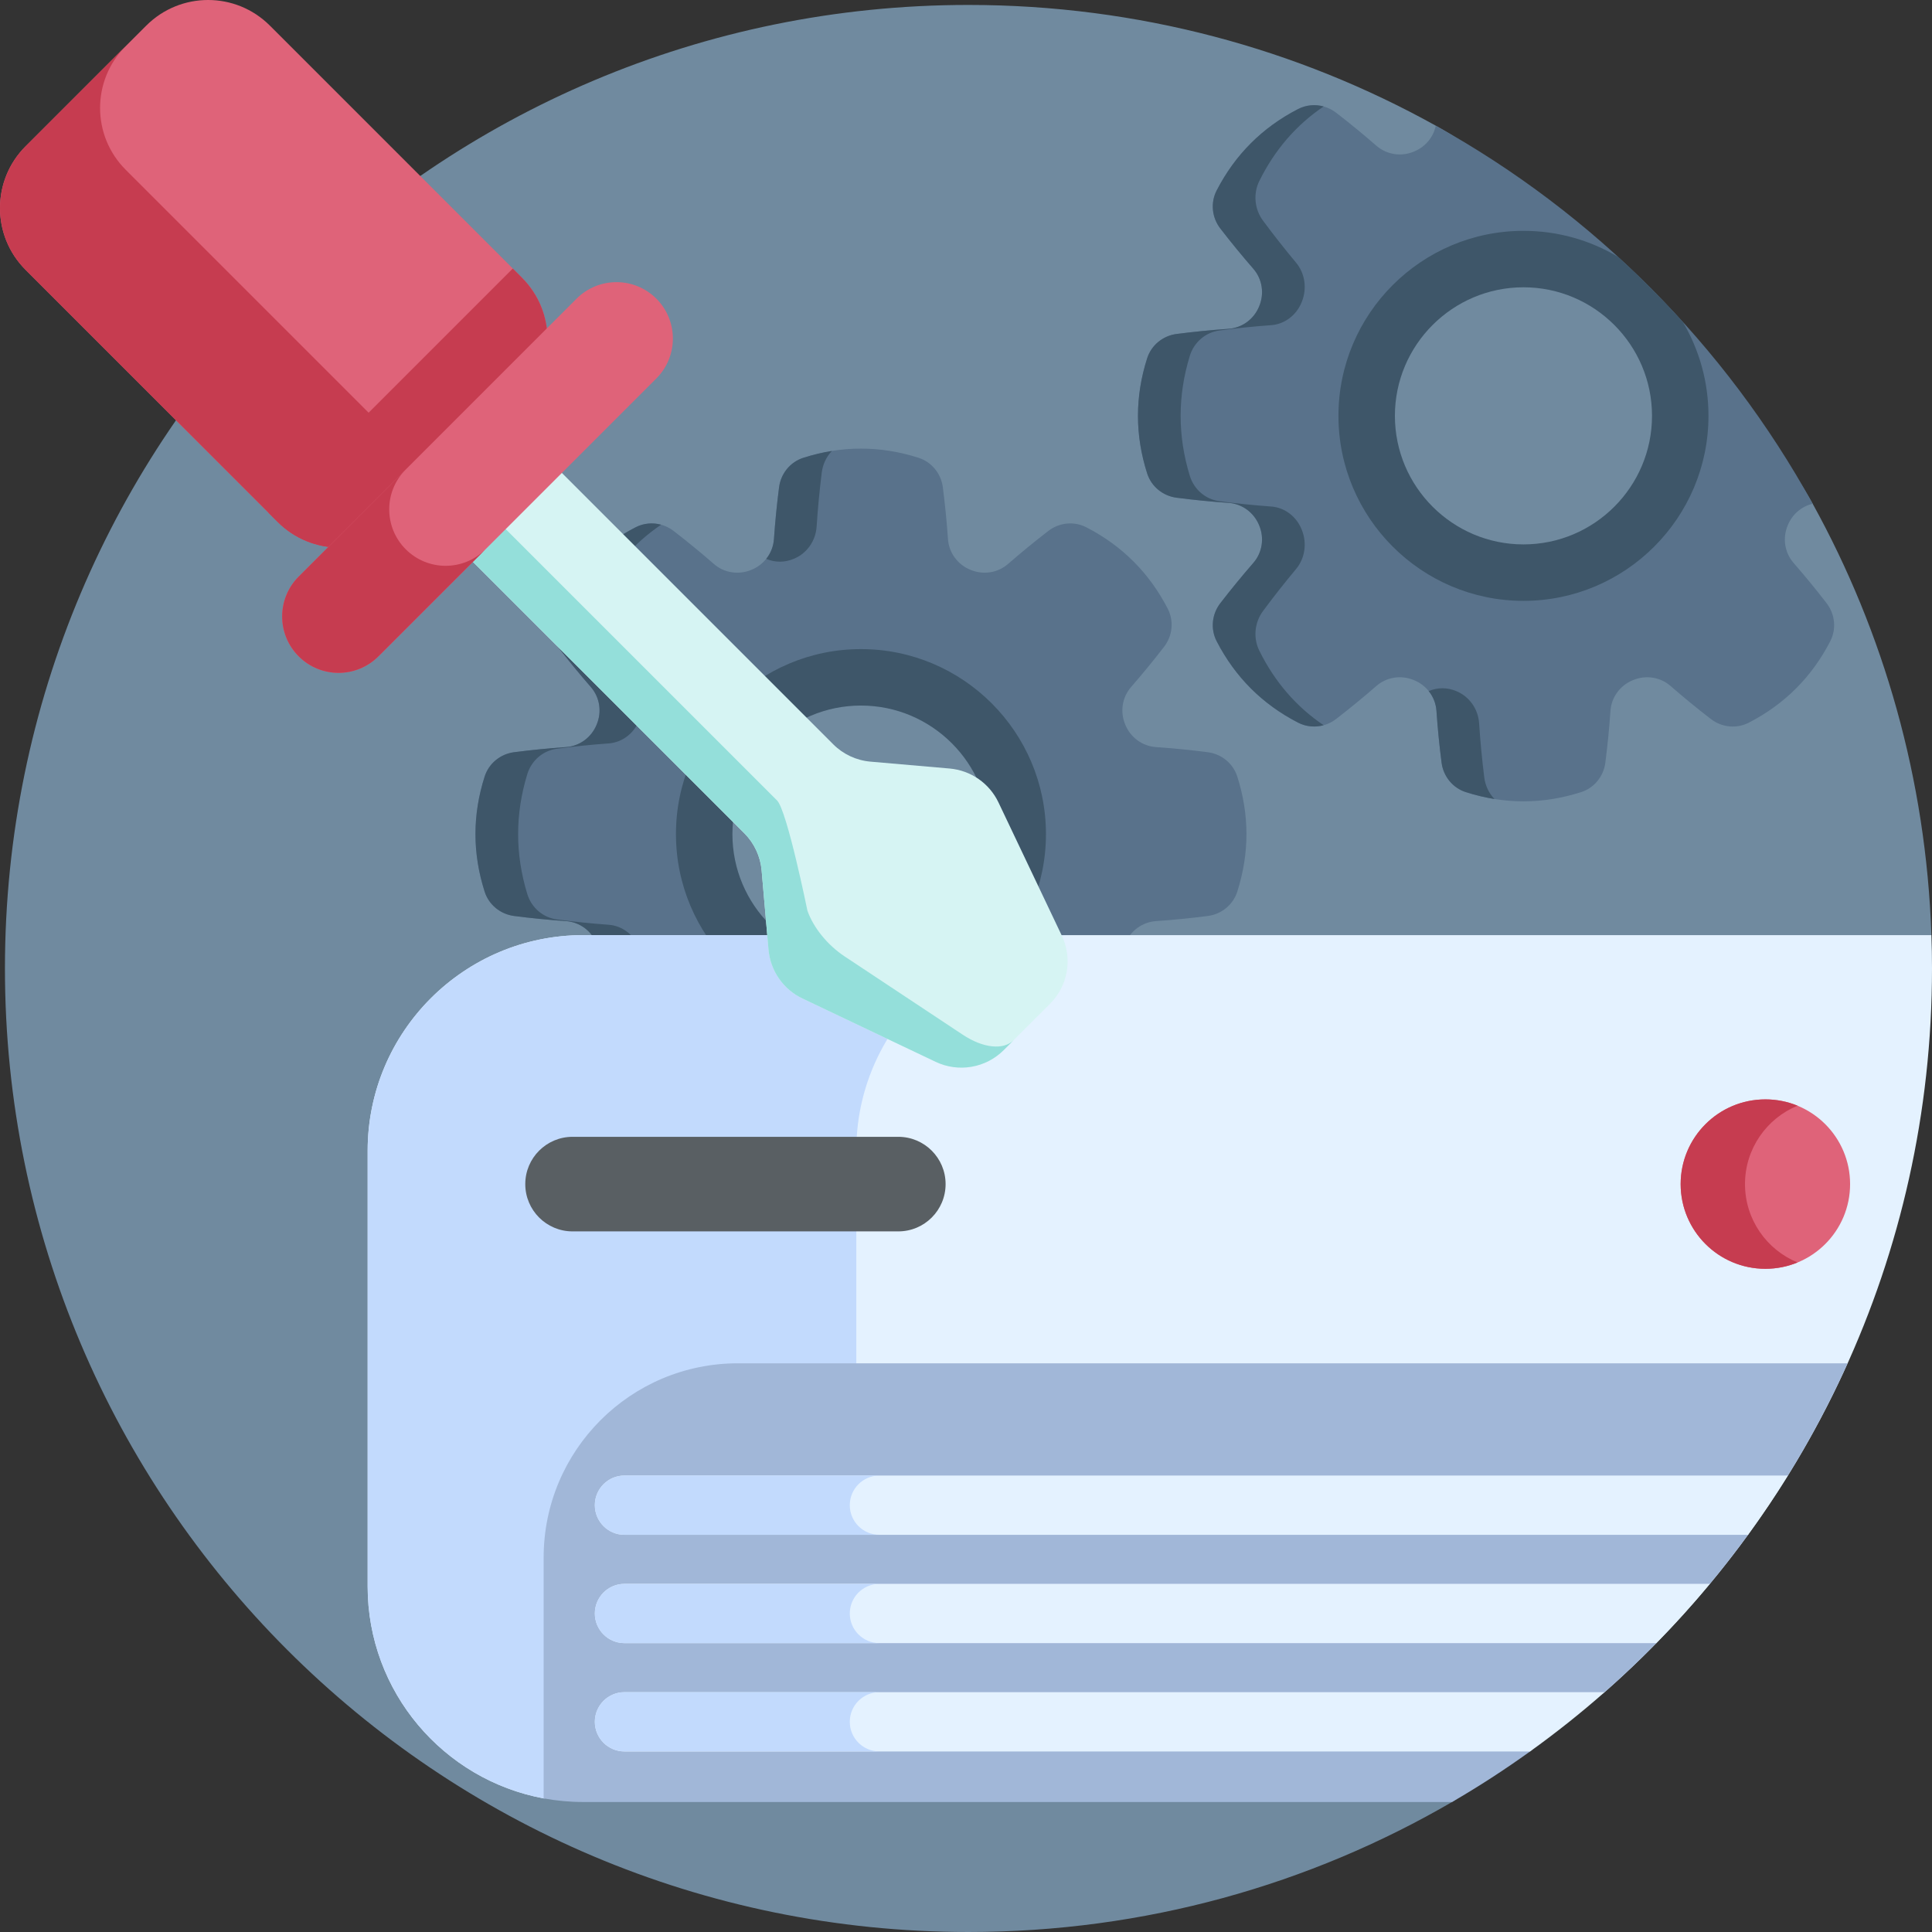 <svg id="Capa_1" enable-background="new 0 0 512 512" height="512" viewBox="0 0 512 512" width="512" xmlns="http://www.w3.org/2000/svg"><rect x="0" y="0" width="512" height="512" fill="#333333" stroke="none"/><g><path d="m511.841 247.817c.11 2.932-72.953 12.109-72.953 15.061 0 37.274-8 72.704-22.363 104.632-15.072 33.514-37.165 63.198-64.405 87.157-12.458 10.952 47.119 14.493 32.686 22.881-37.664 21.904-81.441 34.452-128.152 34.452-141.018 0-255.345-114.327-255.345-255.346s114.327-255.345 255.345-255.345c44.935 0 87.167 11.61 123.843 31.998 17.465 9.705 30.385 24.317 45.028 37.702 5.985 5.456 11.7 11.201 17.136 17.216 13.246 14.623 28.124 27.86 37.72 45.275 18.822 34.102 30.053 72.963 31.46 114.317z" fill="#708a9f"/><g><path d="m484.072 159.862c-2.813-3.661-5.745-7.221-8.758-10.683-2.374-2.733-2.952-6.563-1.566-9.905.02-.04.04-.08.05-.11 1.177-2.873 3.631-4.967 6.583-5.665-23.191-42.062-57.902-76.873-99.884-100.193-.638 3.062-2.773 5.626-5.725 6.832-.03.01-.07.03-.11.05-3.342 1.386-7.172.808-9.905-1.566-3.461-3.012-7.022-5.945-10.683-8.757-2.892-2.234-6.822-2.643-10.064-.968-9.496 4.898-16.687 12.089-21.585 21.585-1.676 3.242-1.267 7.172.967 10.064 2.823 3.661 5.745 7.221 8.758 10.683 2.374 2.733 2.953 6.563 1.566 9.905-.02.04-.04.07-.05.11-1.376 3.351-4.498 5.656-8.109 5.905-4.578.309-9.167.768-13.745 1.356-3.621.469-6.693 2.953-7.8 6.434-3.252 10.174-3.252 20.358 0 30.532 1.107 3.471 4.179 5.965 7.8 6.433 4.578.589 9.166 1.047 13.745 1.357 3.611.249 6.733 2.553 8.109 5.905.01.03.03.07.05.11 1.386 3.341.808 7.172-1.566 9.905-3.012 3.461-5.935 7.022-8.758 10.683-2.234 2.893-2.643 6.823-.967 10.064 4.897 9.496 12.089 16.687 21.585 21.585 3.242 1.676 7.172 1.267 10.064-.967 3.661-2.823 7.221-5.745 10.683-8.758 2.733-2.374 6.563-2.952 9.905-1.566.04.02.08.03.11.05 3.352 1.377 5.656 4.498 5.905 8.109.309 4.578.768 9.166 1.356 13.745.469 3.621 2.962 6.693 6.434 7.8 10.174 3.252 20.358 3.252 30.532 0 3.481-1.107 5.965-4.179 6.433-7.8.589-4.578 1.047-9.166 1.357-13.745.249-3.611 2.553-6.733 5.905-8.109.03-.02.07-.03.11-.05 3.341-1.386 7.172-.808 9.905 1.566 3.461 3.012 7.022 5.935 10.683 8.758 2.893 2.234 6.823 2.643 10.064.967 9.496-4.897 16.687-12.089 21.585-21.585 1.674-3.243 1.265-7.173-.969-10.066zm-80.335-8.109c-22.951 0-41.553-18.602-41.553-41.554 0-22.941 18.602-41.543 41.553-41.543 22.941 0 41.544 18.602 41.544 41.543 0 22.952-18.602 41.554-41.544 41.554z" fill="#59728b"/><g fill="#3e5669"><path d="m333.733 172.439c-1.673-3.383-1.266-7.478.966-10.492 2.82-3.815 5.743-7.527 8.757-11.133 2.38-2.845 2.952-6.837 1.566-10.319-.016-.041-.033-.078-.045-.119-1.381-3.486-4.502-5.883-8.111-6.146-4.58-.325-9.164-.802-13.748-1.418-3.622-.489-6.689-3.079-7.803-6.705-3.248-10.603-3.248-21.209 0-31.812 1.114-3.626 4.181-6.216 7.803-6.705 4.584-.617 9.168-1.094 13.748-1.418 3.61-.263 6.73-2.66 8.111-6.146.012-.041.029-.078.045-.119 1.385-3.482.814-7.474-1.566-10.319-3.013-3.605-5.936-7.318-8.757-11.133-2.232-3.013-2.639-7.108-.966-10.492 4.082-8.247 9.764-14.833 17.04-19.75-2.224-.617-4.641-.411-6.767.682-9.493 4.896-16.683 12.087-21.579 21.579-1.673 3.248-1.266 7.178.966 10.068 2.82 3.663 5.743 7.223 8.753 10.685 2.38 2.73 2.952 6.561 1.566 9.904-.016.037-.033.074-.045.111-1.381 3.346-4.498 5.649-8.107 5.899-4.58.312-9.164.769-13.748 1.361-3.622.469-6.689 2.956-7.803 6.434-3.248 10.175-3.248 20.354 0 30.529 1.114 3.478 4.181 5.965 7.803 6.434 4.584.592 9.168 1.048 13.748 1.361 3.61.251 6.726 2.553 8.107 5.899.012.037.029.074.045.111 1.385 3.342.814 7.174-1.566 9.904-3.009 3.462-5.932 7.022-8.753 10.685-2.232 2.89-2.639 6.82-.966 10.068 4.896 9.493 12.087 16.683 21.579 21.579 2.125 1.094 4.543 1.299 6.767.682-7.276-4.916-12.957-11.502-17.04-19.749zm59.607 33.555c-.592-4.777-1.048-9.554-1.361-14.327-.251-3.762-2.553-7.014-5.899-8.452-.037-.012-.074-.029-.111-.045-2.393-1.036-5.036-1.024-7.347-.025 1.18 1.468 1.916 3.277 2.051 5.229.312 4.58.769 9.164 1.361 13.748.469 3.622 2.956 6.689 6.434 7.803 2.524.806 5.053 1.414 7.577 1.821-1.459-1.522-2.429-3.536-2.705-5.752z"/><path d="m445.959 85.303c-5.436-6.015-11.151-11.76-17.136-17.216-7.341-4.389-15.929-6.912-25.086-6.912-27.041 0-49.034 21.994-49.034 49.024 0 27.041 21.994 49.034 49.034 49.034 27.031 0 49.024-21.994 49.024-49.034.001-9.076-2.483-17.594-6.802-24.896zm-42.222 58.969c-18.792 0-34.073-15.281-34.073-34.073 0-18.782 15.281-34.063 34.073-34.063 18.782 0 34.063 15.281 34.063 34.063 0 18.792-15.281 34.073-34.063 34.073z"/></g></g><g><path d="m327.887 205.781c-1.114-3.478-4.181-5.965-7.803-6.434-4.584-.592-9.168-1.048-13.747-1.361-3.609-.251-6.73-2.553-8.111-5.899-.012-.037-.029-.074-.045-.111-1.385-3.342-.814-7.174 1.566-9.903 3.013-3.461 5.936-7.022 8.756-10.684 2.232-2.89 2.639-6.82.966-10.068-4.896-9.492-12.09-16.686-21.583-21.583-3.248-1.673-7.178-1.266-10.068.966-3.663 2.82-7.223 5.743-10.684 8.756-2.73 2.38-6.561 2.952-9.903 1.566-.037-.016-.074-.033-.111-.045-3.346-1.381-5.648-4.502-5.899-8.111-.312-4.58-.769-9.163-1.361-13.747-.469-3.622-2.956-6.689-6.434-7.803-10.175-3.248-20.353-3.248-30.528 0-3.478 1.114-5.965 4.181-6.434 7.803-.592 4.584-1.048 9.168-1.361 13.747-.251 3.609-2.553 6.73-5.899 8.111-.037.012-.074.029-.111.045-3.342 1.385-7.174.814-9.903-1.566-3.461-3.013-7.022-5.936-10.684-8.756-2.89-2.232-6.82-2.639-10.068-.966-9.492 4.896-16.686 12.09-21.583 21.583-1.673 3.248-1.266 7.178.966 10.068 2.82 3.663 5.743 7.223 8.756 10.684 2.38 2.73 2.952 6.561 1.566 9.903-.016.037-.033.074-.045.111-1.381 3.346-4.502 5.648-8.111 5.899-4.58.312-9.163.769-13.747 1.361-3.622.469-6.689 2.956-7.803 6.434-3.248 10.175-3.248 20.353 0 30.528 1.114 3.478 4.181 5.965 7.803 6.434 4.584.592 9.167 1.048 13.747 1.361 3.609.251 6.73 2.553 8.111 5.899.012.037.029.074.045.111 1.385 3.342.814 7.174-1.566 9.903-3.013 3.461-5.936 7.022-8.756 10.684-2.232 2.89-2.639 6.82-.966 10.068 4.896 9.492 12.09 16.686 21.583 21.583 3.248 1.673 7.178 1.266 10.068-.966 3.663-2.82 7.223-5.743 10.684-8.756 2.73-2.38 6.561-2.952 9.903-1.566.037.016.074.033.111.045 3.346 1.381 5.648 4.502 5.899 8.111.312 4.58.769 9.163 1.361 13.747.469 3.622 2.956 6.689 6.434 7.803 10.175 3.248 20.353 3.248 30.528 0 3.478-1.114 5.965-4.181 6.434-7.803.592-4.584 1.048-9.167 1.361-13.747.251-3.609 2.553-6.73 5.899-8.111.037-.012.074-.029.111-.045 3.342-1.385 7.174-.814 9.903 1.566 3.461 3.013 7.022 5.936 10.684 8.756 2.89 2.232 6.82 2.639 10.068.966 9.492-4.896 16.686-12.09 21.583-21.583 1.673-3.248 1.266-7.178-.966-10.068-2.82-3.663-5.743-7.223-8.756-10.684-2.38-2.73-2.952-6.561-1.566-9.903.016-.037.033-.074.045-.111 1.381-3.346 4.502-5.648 8.111-5.899 4.58-.312 9.163-.769 13.747-1.361 3.622-.469 6.689-2.956 7.803-6.434 3.248-10.175 3.248-20.354 0-30.528zm-99.724 56.809c-22.945 0-41.546-18.6-41.546-41.546 0-22.945 18.6-41.546 41.546-41.546s41.546 18.6 41.546 41.546c-.001 22.946-18.601 41.546-41.546 41.546z" fill="#59728b"/><g fill="#3e5669"><path d="m158.163 283.28c-1.673-3.383-1.266-7.478.966-10.492 2.82-3.815 5.743-7.527 8.757-11.133 2.38-2.845 2.952-6.837 1.566-10.319-.016-.041-.033-.078-.045-.119-1.381-3.486-4.502-5.883-8.111-6.146-4.58-.325-9.164-.802-13.748-1.418-3.622-.489-6.689-3.079-7.803-6.705-3.248-10.603-3.248-21.209 0-31.812 1.114-3.626 4.181-6.216 7.803-6.705 4.584-.617 9.168-1.094 13.748-1.418 3.61-.263 6.73-2.66 8.111-6.146.012-.041.029-.078.045-.119 1.385-3.482.814-7.474-1.566-10.319-3.013-3.605-5.936-7.318-8.757-11.133-2.232-3.013-2.639-7.108-.966-10.492 4.082-8.247 9.764-14.833 17.041-19.75-2.224-.617-4.641-.411-6.767.682-9.493 4.896-16.683 12.087-21.579 21.579-1.673 3.248-1.266 7.178.966 10.068 2.82 3.663 5.743 7.223 8.753 10.685 2.38 2.73 2.952 6.561 1.566 9.904-.016.037-.033.074-.045.111-1.381 3.346-4.498 5.649-8.107 5.899-4.58.312-9.164.769-13.748 1.361-3.622.469-6.689 2.956-7.803 6.434-3.248 10.175-3.248 20.354 0 30.529 1.114 3.478 4.181 5.965 7.803 6.434 4.584.592 9.168 1.048 13.748 1.361 3.61.251 6.726 2.553 8.107 5.899.012.037.029.074.045.111 1.385 3.342.814 7.174-1.566 9.904-3.009 3.462-5.932 7.022-8.753 10.685-2.232 2.89-2.639 6.82-.966 10.068 4.896 9.493 12.087 16.683 21.579 21.579 2.125 1.094 4.543 1.299 6.767.682-7.277-4.916-12.959-11.502-17.041-19.749zm59.607 33.555c-.592-4.777-1.048-9.554-1.361-14.327-.251-3.762-2.553-7.014-5.899-8.452-.037-.012-.074-.029-.111-.045-2.393-1.036-5.036-1.024-7.347-.025 1.18 1.468 1.916 3.277 2.051 5.229.312 4.58.769 9.164 1.361 13.748.469 3.622 2.956 6.689 6.434 7.803 2.524.806 5.053 1.414 7.577 1.821-1.459-1.522-2.43-3.536-2.705-5.752zm-4.872-195.516c-3.478 1.114-5.965 4.181-6.434 7.803-.592 4.584-1.048 9.168-1.361 13.748-.136 1.953-.872 3.762-2.051 5.229 2.31.999 4.954 1.011 7.347-.025.037-.016.074-.033.111-.045 3.346-1.439 5.649-4.691 5.899-8.452.312-4.773.769-9.55 1.361-14.327.275-2.216 1.246-4.23 2.705-5.751-2.524.406-5.052 1.015-7.577 1.82z"/><path d="m228.162 270.071c-27.033 0-49.026-21.993-49.026-49.026s21.992-49.026 49.026-49.026 49.027 21.993 49.027 49.026-21.993 49.026-49.027 49.026zm0-83.091c-18.783 0-34.064 15.281-34.064 34.065s15.281 34.065 34.064 34.065c18.784 0 34.065-15.281 34.065-34.065s-15.281-34.065-34.065-34.065z"/></g></g><g><path d="m512 256.654c0 76.414-33.574 144.998-86.768 191.789h-270.646c-3.591 0-7.102 28.776-10.513 28.148-26.542-4.937-46.641-28.218-46.641-56.186v-115.445c0-31.559 25.584-57.144 57.153-57.144h357.255c.11 2.933.16 5.886.16 8.838z" fill="#e4f2ff"/><path d="m208.284 446.984c3.412.628 6.919.963 10.51.963l-61.16 8.351c-3.59 0-10.146 20.919-13.558 20.291-26.546-4.93-46.644-28.211-46.644-56.18v-115.45c0-31.56 25.583-57.143 57.154-57.143h129.496c-31.571 0-57.154 25.583-57.154 57.143v115.449c0 27.97-45.19 21.645-18.644 26.576z" fill="#c2dafd"/><path d="m489.637 361.286c-4.628 10.294-9.925 20.228-15.82 29.744-1.802 2.908-18.294 5.774-20.21 8.6-1.626 2.399 11.341 4.769 9.637 7.11-3.232 4.449-6.603 8.788-10.114 12.997-2.359 2.845-15.615 5.635-18.097 8.371-2.261 2.492 6.262 4.938 3.904 7.339-4.399 4.498-8.977 8.837-13.705 12.997-2.861 2.517-15.973 4.969-18.946 7.355-3.588 2.88 2.938 5.665-.804 8.355-6.663 4.788-13.555 9.266-20.677 13.396h-230.22c-3.591 0-7.102-.329-10.513-.958v-63.826c0-28.427 23.051-51.478 51.478-51.478h294.087z" fill="#a1b7d8"/><g fill="#e4f2ff"><path d="m473.818 391.03c-3.331 5.376-6.862 10.613-10.573 15.71h-297.757c-4.339 0-7.85-3.521-7.85-7.86 0-4.329 3.511-7.85 7.85-7.85z"/><path d="m453.131 419.736c-4.508 5.436-9.246 10.673-14.194 15.71h-273.449c-4.339 0-7.85-3.521-7.85-7.86 0-4.329 3.511-7.85 7.85-7.85z"/><path d="m425.232 448.443c-6.314 5.556-12.907 10.792-19.749 15.71h-239.995c-4.339 0-7.85-3.521-7.85-7.86 0-4.329 3.511-7.85 7.85-7.85z"/></g><path d="m233.054 406.739h-67.569c-4.334 0-7.851-3.517-7.851-7.851 0-4.344 3.517-7.851 7.851-7.851h67.569c-4.344 0-7.851 3.507-7.851 7.851 0 4.334 3.507 7.851 7.851 7.851z" fill="#c2dafd"/><path d="m233.054 435.442h-67.569c-4.334 0-7.851-3.517-7.851-7.851s3.517-7.851 7.851-7.851h67.569c-4.344 0-7.851 3.517-7.851 7.851 0 4.333 3.507 7.851 7.851 7.851z" fill="#c2dafd"/><path d="m233.054 464.144h-67.569c-4.334 0-7.851-3.507-7.851-7.851 0-4.334 3.517-7.851 7.851-7.851h67.569c-4.344 0-7.851 3.517-7.851 7.851 0 4.344 3.507 7.851 7.851 7.851z" fill="#c2dafd"/><g><circle cx="467.842" cy="313.8" fill="#df6379" r="22.452"/><path d="m476.375 334.557c-2.627 1.089-5.517 1.685-8.531 1.685-12.404 0-22.453-10.049-22.453-22.443 0-12.404 10.049-22.453 22.453-22.453 3.015 0 5.904.597 8.531 1.675-8.175 3.35-13.933 11.389-13.933 20.778 0 9.38 5.757 17.419 13.933 20.758z" fill="#c63c50"/></g><path d="m238.062 326.331h-86.328c-6.921 0-12.531-5.611-12.531-12.531 0-6.921 5.611-12.531 12.531-12.531h86.328c6.921 0 12.531 5.611 12.531 12.531 0 6.92-5.61 12.531-12.531 12.531z" fill="#595f63"/></g><g><path d="m71.511 6.781 66.815 66.815c9.047 9.047 9.039 23.706-.007 32.753l-31.975 31.975c-9.039 9.039-23.699 9.047-32.745 0l-66.816-66.815c-9.047-9.047-9.039-23.706 0-32.745l31.975-31.975c9.047-9.047 23.706-9.055 32.753-.008z" fill="#df6379"/><path d="m132.869 111.801-26.52 26.52c-9.047 9.047-23.706 9.054-32.753.007l-66.815-66.816c-9.047-9.047-9.039-23.706.007-32.753l26.52-26.52c-9.047 9.047-9.047 23.699 0 32.745l66.815 66.815c9.048 9.049 23.7 9.048 32.746.002z" fill="#c63c50"/><path d="m278.283 266.001-12.283 12.282c-4.75 4.75-11.975 5.996-18.042 3.112l-35.294-16.781c-5.087-2.418-8.511-7.351-8.999-12.962l-1.825-20.986c-.324-3.721-1.949-7.209-4.59-9.85l-94.924-94.924 23.566-23.566 94.924 94.924c2.641 2.641 6.129 4.266 9.85 4.59l20.986 1.825c5.611.488 10.543 3.912 12.962 8.999l16.781 35.294c2.884 6.067 1.638 13.293-3.112 18.043z" fill="#d6f4f3"/><path d="m205.932 212.134-94.924-94.924-8.685 8.685 94.924 94.924c2.642 2.642 4.27 6.125 4.592 9.85l1.826 20.984c.49 5.61 3.913 10.545 8.999 12.959l35.296 16.782c6.065 2.887 13.29 1.641 18.041-3.11l2.638-2.637c-2.706 2.706-8.114 2.135-13.496-1.435l-31.318-20.76c-4.51-2.99-8.26-7.599-9.85-12.109-.002 0-5.402-26.568-8.043-29.209z" fill="#94dfda"/><path d="m135.895 71.165 2.432 2.432c9.047 9.047 9.039 23.706-.007 32.753l-31.975 31.975c-9.039 9.039-23.699 9.047-32.745 0l-2.432-2.432z" fill="#c63c50"/><path d="m173.94 100.292-73.649 73.649c-5.838 5.838-15.303 5.838-21.141 0-5.838-5.838-5.838-15.303 0-21.141l73.65-73.649c5.838-5.838 15.303-5.838 21.141 0 5.837 5.838 5.837 15.303-.001 21.141z" fill="#df6379"/><path d="m103.147 135c-.005-3.832 1.455-7.653 4.375-10.573l-28.373 28.373c-2.915 2.915-4.38 6.742-4.375 10.573-.005 3.821 1.46 7.648 4.38 10.568 5.835 5.835 15.301 5.835 21.136 0l28.373-28.373c-5.835 5.835-15.301 5.835-21.136 0-2.92-2.92-4.38-6.752-4.38-10.568z" fill="#c63c50"/></g></g></svg>